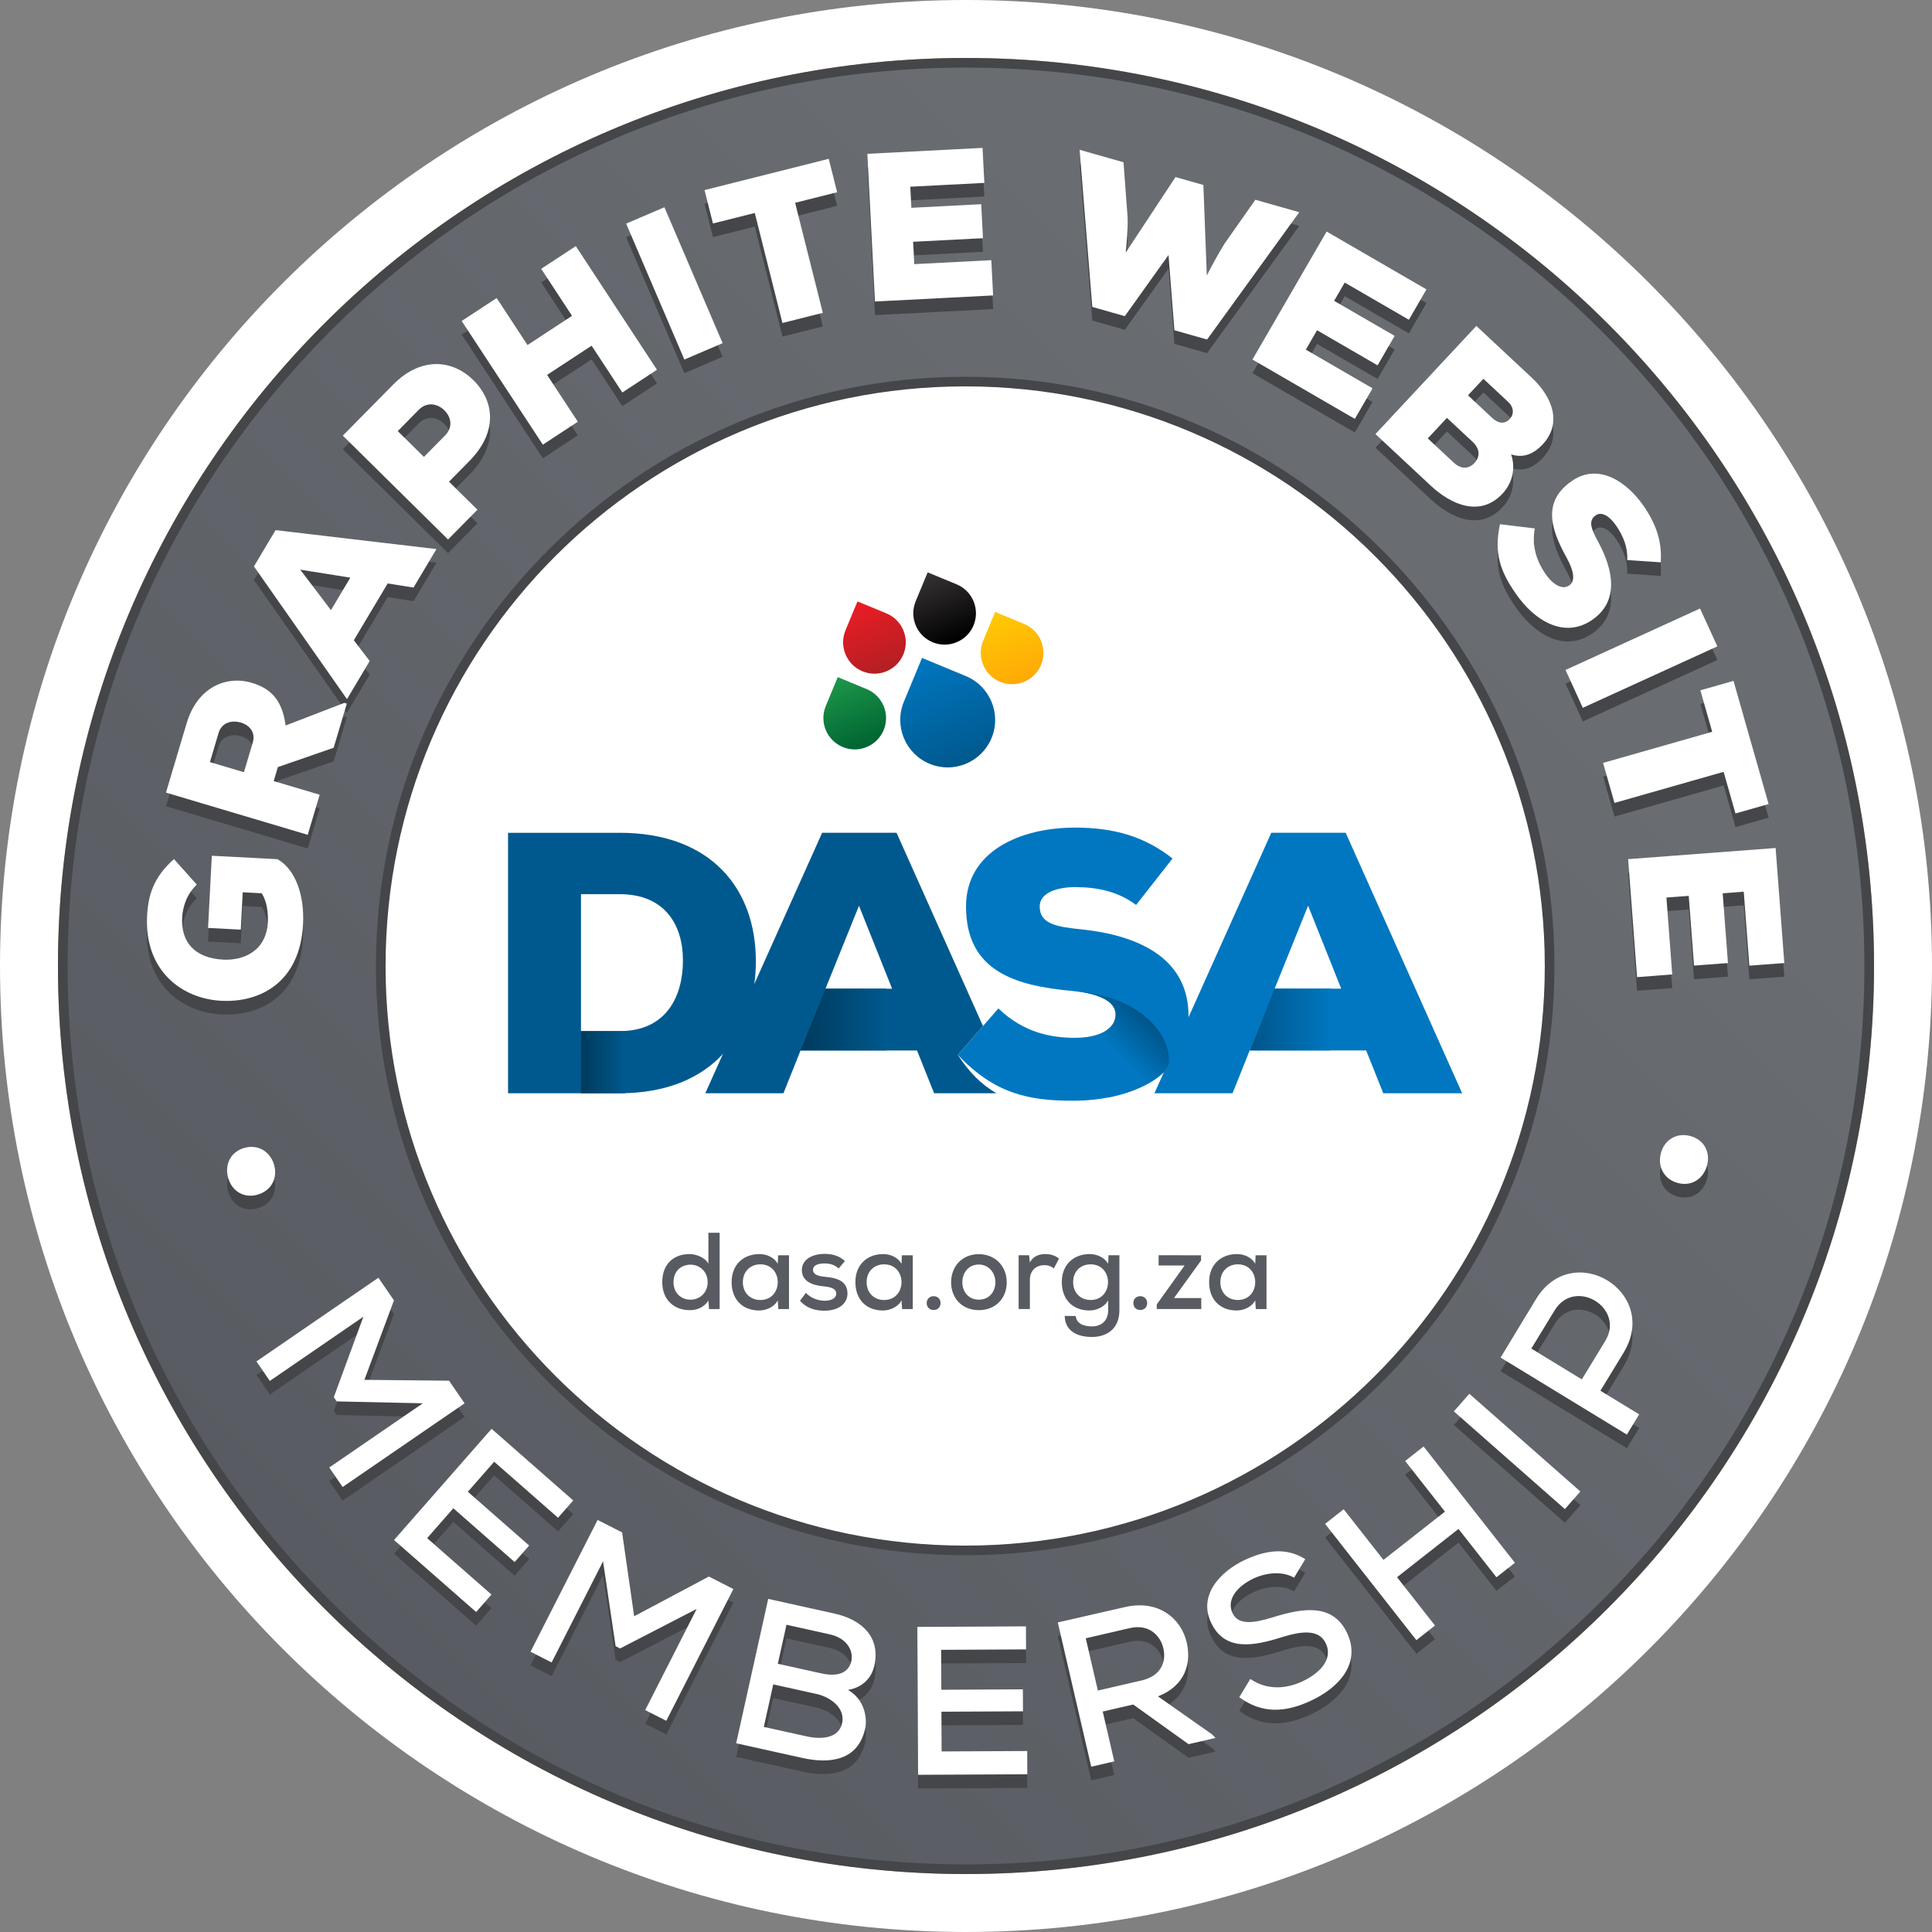 <svg version="1" xmlns="http://www.w3.org/2000/svg" xmlns:xlink="http://www.w3.org/1999/xlink" width="283.465" height="283.464" viewBox="0 0 283.465 283.464"><rect x="0" y="0" width="283.465" height="283.464" fill="#808080" stroke="none"/><path fill="#fff" d="M283.465 141.732c0 78.277-63.456 141.732-141.732 141.732C63.456 283.464 0 220.01 0 141.732S63.456 0 141.733 0c78.276 0 141.732 63.455 141.732 141.732"/><path fill="#C7A761" d="M274.96 141.732c0 73.58-59.647 133.228-133.227 133.228S8.503 215.312 8.503 141.732 68.153 8.504 141.733 8.504 274.96 68.152 274.96 141.732"/><defs><path id="a" d="M9.214 141.732c0 73.07 59.448 132.52 132.52 132.52s132.52-59.45 132.52-132.52c0-73.072-59.45-132.52-132.52-132.52S9.214 68.66 9.214 141.732"/></defs><clipPath id="b"><use xlink:href="#a" overflow="visible"/></clipPath><linearGradient id="c" gradientUnits="userSpaceOnUse" x1="-279.212" y1="439.372" x2="-278.212" y2="439.372" gradientTransform="matrix(187.323 -187.323 -187.323 -187.323 134655.578 30237.045)"><stop offset="0" stop-color="#585B61"/><stop offset=".85" stop-color="#696D72"/><stop offset="1" stop-color="#696D72"/></linearGradient><path clip-path="url(#b)" fill="url(#c)" d="M-123.306 141.733l265.04-265.04 265.038 265.04-265.04 265.04z"/><path fill="#444649" d="M141.733 9.92c35.208 0 68.31 13.712 93.204 38.608 24.896 24.896 38.607 57.996 38.607 93.204s-13.71 68.31-38.607 93.205c-24.895 24.896-57.996 38.606-93.204 38.606s-68.31-13.71-93.205-38.606S9.922 176.94 9.922 141.732s13.71-68.308 38.606-93.204S106.525 9.92 141.733 9.92m0-1.416c-73.58 0-133.23 59.648-133.23 133.228s59.65 133.23 133.23 133.23S274.96 215.31 274.96 141.73 215.314 8.504 141.734 8.504"/><path fill="#fff" d="M226.772 141.732c0 46.966-38.073 85.04-85.04 85.04s-85.04-38.074-85.04-85.04 38.075-85.04 85.04-85.04 85.04 38.074 85.04 85.04"/><circle fill="none" stroke="#fff" stroke-miterlimit="10" cx="141.733" cy="141.732" r="85.04"/><path fill="#fff" d="M141.612 227.48c-47.28 0-85.748-38.466-85.748-85.748 0-47.28 38.467-85.748 85.748-85.748 47.282 0 85.75 38.467 85.75 85.748 0 47.282-38.468 85.748-85.75 85.748"/><path fill="#444649" d="M141.612 56.692c46.966 0 85.04 38.074 85.04 85.04s-38.074 85.04-85.04 85.04-85.04-38.074-85.04-85.04 38.074-85.04 85.04-85.04m0-1.417c-47.672 0-86.457 38.784-86.457 86.457 0 47.672 38.785 86.456 86.457 86.456s86.457-38.784 86.457-86.456c0-47.673-38.788-86.457-86.46-86.457"/><defs><path id="d" d="M134.744 97.82l-2.13 5.145c-1.47 3.546.22 7.628 3.767 9.097 1.72.712 3.614.712 5.33 0s3.058-2.05 3.77-3.768c1.47-3.547-.22-7.628-3.77-9.097l-5.143-2.13-1.287-.535-.535 1.288z"/></defs><clipPath id="e"><use xlink:href="#d" overflow="visible"/></clipPath><linearGradient id="f" gradientUnits="userSpaceOnUse" x1="-279.212" y1="439.35" x2="-278.212" y2="439.35" gradientTransform="matrix(-6.432 -15.529 -15.529 6.432 5168.832 -7050.145)"><stop offset="0" stop-color="#00598E"/><stop offset="1" stop-color="#0077C0"/></linearGradient><path clip-path="url(#e)" fill="url(#f)" d="M133.458 118.36L125.4 98.91l19.232-7.965 8.057 19.45z"/><defs><path id="g" d="M145.655 90.63l-1.408 3.4c-.97 2.34.146 5.037 2.49 6.007 1.133.47 2.383.47 3.518 0 1.135-.47 2.02-1.354 2.49-2.49.97-2.34-.147-5.036-2.49-6.006l-3.398-1.405-.85-.352-.352.85z"/></defs><clipPath id="h"><use xlink:href="#g" overflow="visible"/></clipPath><linearGradient id="i" gradientUnits="userSpaceOnUse" x1="-279.212" y1="439.35" x2="-278.212" y2="439.35" gradientTransform="matrix(-4.248 -10.256 -10.256 4.248 3470.438 -4630.271)"><stop offset="0" stop-color="#FFAA05"/><stop offset="1" stop-color="#FFCA05"/></linearGradient><path clip-path="url(#h)" fill="url(#i)" d="M144.805 104.198l-5.32-12.846 12.7-5.26 5.32 12.845z"/><defs><path id="j" d="M122.564 100.195l-1.407 3.4c-.97 2.34.146 5.036 2.488 6.006 1.135.474 2.385.474 3.52 0 1.135-.47 2.02-1.35 2.49-2.485.97-2.343-.147-5.038-2.49-6.008l-3.398-1.407-.85-.354-.353.85z"/></defs><clipPath id="k"><use xlink:href="#j" overflow="visible"/></clipPath><linearGradient id="l" gradientUnits="userSpaceOnUse" x1="-279.212" y1="439.35" x2="-278.212" y2="439.35" gradientTransform="matrix(-4.248 -10.256 -10.256 4.248 3447.348 -4620.708)"><stop offset="0" stop-color="#006432"/><stop offset="1" stop-color="#1D984A"/></linearGradient><path clip-path="url(#k)" fill="url(#l)" d="M121.714 113.762l-5.32-12.846 12.7-5.26 5.322 12.845z"/><defs><path id="m" d="M135.755 84.824l-1.408 3.398c-.97 2.342.146 5.038 2.488 6.008 1.135.47 2.385.47 3.52 0 1.134-.47 2.018-1.354 2.49-2.488.97-2.343-.148-5.04-2.49-6.01l-3.398-1.406-.85-.352-.352.85z"/></defs><clipPath id="n"><use xlink:href="#m" overflow="visible"/></clipPath><linearGradient id="o" gradientUnits="userSpaceOnUse" x1="-279.212" y1="439.35" x2="-278.212" y2="439.35" gradientTransform="matrix(-4.248 -10.256 -10.256 4.248 3460.538 -4636.079)"><stop offset="0"/><stop offset="1" stop-color="#383435"/></linearGradient><path clip-path="url(#n)" fill="url(#o)" d="M134.905 98.39l-5.32-12.845 12.7-5.26 5.32 12.844z"/><defs><path id="p" d="M125.46 89.09l-1.41 3.397c-.97 2.343.147 5.037 2.49 6.007 1.134.47 2.385.47 3.52 0 1.133-.47 2.017-1.353 2.488-2.488.97-2.343-.147-5.038-2.49-6.008l-3.397-1.407-.85-.35-.35.85z"/></defs><clipPath id="q"><use xlink:href="#p" overflow="visible"/></clipPath><linearGradient id="r" gradientUnits="userSpaceOnUse" x1="-279.212" y1="439.35" x2="-278.212" y2="439.35" gradientTransform="matrix(-4.248 -10.256 -10.256 4.248 3450.242 -4631.814)"><stop offset="0" stop-color="#B31F24"/><stop offset="1" stop-color="#ED1C24"/></linearGradient><path clip-path="url(#q)" fill="url(#r)" d="M124.61 102.655l-5.322-12.846 12.7-5.264 5.322 12.846z"/><path fill="#0077C0" d="M200.443 154.123h-17.087l-2.512 6.28H169.38l17.142-38.216h10.918l17.087 38.215h-11.573l-2.51-6.28zm-8.517-21.235l-4.914 12.174h9.773l-4.86-12.174z"/><defs><path id="s" d="M187.012 145.062l-3.593 9.06h11.82v-9.06z"/></defs><clipPath id="t"><use xlink:href="#s" overflow="visible"/></clipPath><linearGradient id="u" gradientUnits="userSpaceOnUse" x1="-279.212" y1="439.372" x2="-278.212" y2="439.372" gradientTransform="matrix(-11.822 0 0 11.822 -3105.456 -5044.427)"><stop offset="0" stop-color="#0077C0"/><stop offset=".005" stop-color="#0077C0"/><stop offset="1" stop-color="#00558A"/></linearGradient><path clip-path="url(#t)" fill="url(#u)" d="M183.42 145.062h11.82v9.06h-11.82z"/><path fill="#0077C0" d="M166.686 132.778c-2.62-1.965-5.623-2.62-8.954-2.62-2.62 0-5.185.818-5.185 2.838 0 2.62 2.565 3.002 6.333 3.385 7.588.82 15.503 3.878 15.503 12.668 0 8.68-8.19 12.392-16.76 12.447-6.878.054-11.79-1.147-17.086-6.715l5.95-6.826c3.767 3.658 7.97 4.313 11.19 4.313 3.55 0 6.006-1.254 6.006-3.385 0-1.91-2.183-3.11-6.386-3.492-8.353-.764-15.56-2.894-15.56-12.392 0-8.08 7.916-11.573 15.995-11.573 5.734 0 10.21 1.31 14.304 4.532l-5.35 6.823z"/><defs><path id="v" d="M163.623 149.443c-.5 2.057-2.888 2.07-3.777 4.133-.787 1.825.92 7.83 2.876 7.422 4.745-.99 8.793-3.21 8.792-5.44 0-4.424-5.047-9.68-14.217-10.17 0 0 7.212.418 6.326 4.055"/></defs><clipPath id="w"><use xlink:href="#v" overflow="visible"/></clipPath><linearGradient id="x" gradientUnits="userSpaceOnUse" x1="-279.212" y1="439.236" x2="-278.212" y2="439.236" gradientTransform="matrix(8.958 -8.958 -8.958 -8.958 6595.053 1591.824)"><stop offset="0" stop-color="#0077C0"/><stop offset=".483" stop-color="#0077C0"/><stop offset="1" stop-color="#00558A"/></linearGradient><path clip-path="url(#w)" fill="url(#x)" d="M149.288 153.397l15.118-15.118 15.118 15.115-15.118 15.118z"/><path fill="#00598E" d="M140.536 154.777l3.69-4.23-12.682-28.36h-10.92l-17.14 38.214h11.464l2.51-6.275h17.088l2.51 6.278h9.124c-2.22-1.315-3.95-3.037-5.644-5.623m-19.42-9.717l4.915-12.173 4.86 12.174h-9.77z"/><defs><path id="y" d="M121.117 145.06l-3.658 9.063h12.606v-9.062z"/></defs><clipPath id="z"><use xlink:href="#y" overflow="visible"/></clipPath><linearGradient id="A" gradientUnits="userSpaceOnUse" x1="-279.212" y1="439.372" x2="-278.212" y2="439.372" gradientTransform="matrix(-12.609 0 0 12.609 -3390.439 -5390.325)"><stop offset="0" stop-color="#00598E"/><stop offset="1" stop-color="#003A5C"/></linearGradient><path clip-path="url(#z)" fill="url(#A)" d="M117.46 145.06h12.608v9.063h-12.61z"/><path fill="#00598E" d="M90.922 122.188c13.484 0 19.98 8.297 19.98 18.833 0 10.54-6.28 19.38-19.98 19.38h-16.38v-38.21h16.38zm-5.678 29.096h5.678c6.878 0 9.28-5.132 9.28-10.372s-2.675-9.716-9.28-9.716h-5.678v20.088z"/><defs><path id="B" d="M85.245 151.284h6.496v9.117h-6.493z"/></defs><clipPath id="C"><use xlink:href="#B" overflow="visible"/></clipPath><linearGradient id="D" gradientUnits="userSpaceOnUse" x1="-279.212" y1="439.372" x2="-278.212" y2="439.372" gradientTransform="matrix(-6.496 0 0 6.496 -1722.058 -2698.374)"><stop offset="0" stop-color="#00598E"/><stop offset="1" stop-color="#003A5C"/></linearGradient><path clip-path="url(#C)" fill="url(#D)" d="M85.245 151.284h6.496v9.117h-6.493z"/><path fill="#585B61" d="M105.585 180.878v11.19h-1.553l-.096-1.25c-.623 1.008-1.68 1.41-2.736 1.41-2.29 0-4.033-1.506-4.033-4.115 0-2.69 1.71-4.114 4-4.114.96 0 2.257.48 2.77 1.406v-4.53h1.648zm-6.77 7.235c0 1.584 1.104 2.577 2.496 2.577 1.38 0 2.517-1.024 2.517-2.577 0-1.52-1.137-2.56-2.514-2.56-1.39 0-2.495.943-2.495 2.56m15.343-3.938h1.6v7.892h-1.567l-.08-1.28c-.527 1.008-1.744 1.488-2.72 1.488-2.305.016-4.05-1.473-4.05-4.162 0-2.64 1.81-4.114 4.08-4.114 1.122 0 2.194.526 2.69 1.422l.05-1.25zm-5.17 3.938c0 1.633 1.154 2.625 2.563 2.625 3.41 0 3.41-5.234 0-5.234-1.41 0-2.56.992-2.56 2.61m14.047-2.002c-.625-.576-1.297-.736-2.08-.736-1.01-.016-1.682.32-1.682.944.016.657.705.913 1.713 1.01 1.46.127 3.364.447 3.35 2.48-.017 1.472-1.314 2.497-3.36 2.497-1.284 0-2.563-.288-3.604-1.457l.863-1.168c.736.816 1.84 1.152 2.77 1.168.784 0 1.663-.288 1.68-1.024.016-.705-.656-.977-1.826-1.09-1.488-.143-3.2-.623-3.217-2.368 0-1.744 1.81-2.4 3.282-2.4 1.216 0 2.16.27 3.04 1.056l-.928 1.088zm9.28-1.937h1.6v7.892h-1.568l-.08-1.28c-.527 1.008-1.744 1.488-2.72 1.488-2.305.016-4.05-1.473-4.05-4.162 0-2.64 1.81-4.114 4.08-4.114 1.122 0 2.194.526 2.69 1.422l.05-1.25zm-5.17 3.938c0 1.633 1.153 2.625 2.562 2.625 3.41 0 3.41-5.234 0-5.234-1.41 0-2.56.992-2.56 2.61M138 191.186c0 1.36-2.034 1.36-2.034 0 0-1.345 2.033-1.345 2.033 0m9.71-3.056c0 2.336-1.615 4.097-4.097 4.097-2.465 0-4.064-1.76-4.064-4.098 0-2.324 1.616-4.117 4.063-4.117 2.434 0 4.098 1.793 4.098 4.114m-6.513 0c0 1.408.912 2.56 2.416 2.56 1.522 0 2.434-1.152 2.434-2.56 0-1.394-.993-2.594-2.434-2.594-1.504 0-2.416 1.2-2.416 2.593m9.793-3.95l.112 1.04c.576-1.01 1.473-1.217 2.32-1.217.768 0 1.505.27 1.954.67l-.752 1.44c-.4-.32-.785-.48-1.393-.48-1.134 0-2.126.704-2.126 2.16v4.274h-1.65v-7.89h1.537zm6.85 8.914c.08 1.042 1.053 1.522 2.366 1.522 1.217 0 2.387-.673 2.387-2.4v-1.426c-.53 1.01-1.762 1.49-2.74 1.49-2.303.015-4.063-1.474-4.063-4.163 0-2.64 1.81-4.114 4.098-4.114 1.103 0 2.19.526 2.705 1.422l.047-1.25h1.6v8.07c0 2.864-2 3.92-4.034 3.92-2.432 0-3.97-1.088-3.984-3.09l1.617.017zm-.386-4.977c0 1.633 1.137 2.625 2.56 2.625 3.41 0 3.41-5.234 0-5.234-1.423 0-2.56.992-2.56 2.61m10.863 3.072c0 1.36-2.03 1.36-2.03 0 0-1.345 2.03-1.345 2.03 0m7.906-7.01v.767l-3.97 5.506h4v1.614h-6.528v-.672l4.08-5.715h-3.81v-1.505zm8 0h1.6v7.89h-1.57l-.08-1.28c-.526 1.01-1.743 1.49-2.72 1.49-2.304.015-4.048-1.474-4.048-4.163 0-2.64 1.808-4.114 4.08-4.114 1.12 0 2.193.526 2.69 1.422l.048-1.25zm-5.17 3.937c0 1.633 1.152 2.625 2.56 2.625 3.41 0 3.41-5.234 0-5.234-1.408 0-2.56.992-2.56 2.61"/><path fill="#444649" d="M35.825 170.43c2.025-.582 3.823.514 4.39 2.48.555 1.936-.395 3.79-2.42 4.372-1.995.574-3.756-.5-4.312-2.437-.566-1.966.346-3.84 2.342-4.415m26.208 37.464l-12.634-.28-.424-.613 4.34-11.81-13.725 9.42-1.964-2.864L55.52 189.47c.77 1.124 1.49 2.17 2.28 3.322l-4.334 11.658 12.417.128 2.28 3.32-17.893 12.277-1.963-2.863 13.726-9.416zm7.83 30.626l-12.05-10.57c4.765-5.43 9.55-10.883 14.313-16.314l11.978 10.51-2.228 2.54-9.37-8.22-3.863 4.406 8.996 7.89-2.13 2.425-8.996-7.893-3.843 4.383 9.44 8.28-2.25 2.563zm32.35-.454l-11.228 5.8-.663-.34-1.84-12.445-7.547 14.837-3.094-1.575 9.84-19.336 3.594 1.83 1.77 12.305 10.965-5.83 3.59 1.83-9.84 19.336-3.094-1.574 7.548-14.833zm20.21.676c4.025.892 6.795 3.443 5.86 7.65-.393 1.785-1.69 3.182-3.867 3.556 2.374 1.32 2.877 4.067 2.52 5.67-1.026 4.632-5.034 5.235-9.21 4.31l-9.715-2.155 4.7-21.185 9.716 2.154zm-10.355 16.63l6.355 1.407c1.877.413 4.614.386 5.13-1.944.504-2.272-1.78-3.856-3.716-4.286l-6.387-1.415-1.382 6.235zm2.054-9.263l6.385 1.413c2.543.563 4.036-.153 4.404-1.818.33-1.483-.62-3.345-3.163-3.91l-6.355-1.408-1.267 5.72zm36.608 16.213l-16.028.08-.108-21.7 15.933-.08.017 3.38-12.46.062.028 5.86 11.966-.062.015 3.224-11.966.06.03 5.828 12.555-.062.017 3.41zm27.614-5.33l-3.956.915-8.124-5.82-4.47 1.035 1.693 7.308-3.382.784-4.902-21.17c3.29-.762 6.56-1.486 9.85-2.25 4.894-1.13 8.236 1.626 9.062 5.19.7 3.02-.186 6.34-4.213 7.91l7.94 5.576.502.52zm-19.04-14.62l1.777 7.67 6.436-1.49c2.81-.65 3.633-2.717 3.172-4.71-.442-1.903-2.14-3.61-4.918-2.967l-6.464 1.498zm30.566-8.892c-1.56-.91-3.822-.845-5.884.088-2.64 1.235-4.035 3.224-3.153 5.105.895 1.91 3.334 1.416 6.088.57 4.308-1.332 8.68-2.012 10.747 2.395 2.037 4.422-1.2 7.96-5.3 9.88-3.76 1.763-7.192 1.967-10.54-.503l1.62-2.677c2.522 1.728 5.36 1.425 7.633.36 2.356-1.106 4.6-3.114 3.44-5.585-1-2.133-3.615-1.797-6.536-.873-4.152 1.296-8.318 2.05-10.292-2.16-1.935-4.06 1.4-7.538 4.936-9.197 2.835-1.33 5.986-1.983 8.88-.12l-1.637 2.717zm29.694-.06l-5.57-7.093-9.02 7.082 5.57 7.093-2.73 2.145-13.398-17.065 2.73-2.144 5.837 7.433 9.02-7.082-5.838-7.432 2.705-2.126 13.4 17.063zm-3.98-26.923l16.29 14.336-2.272 2.583-16.29-14.336zm19.23-.448l5.69 3.47-1.81 2.965-18.524-11.3c1.727-2.834 3.477-5.762 5.205-8.592 5.392-8.84 18.217-1.053 12.86 7.846l-3.42 5.61zm-2.726-1.663l3.422-5.61c2.988-4.898-4.44-9.39-7.41-4.522l-3.422 5.61 7.41 4.522zm14.077-28.818c-2.036-.55-3.007-2.42-2.472-4.396.526-1.944 2.3-3.038 4.333-2.488 2.005.543 2.956 2.373 2.43 4.32-.534 1.975-2.286 3.106-4.29 2.564"/><path fill="#444649" d="M28.87 131.792c-1.567 1.502-2.07 3.4-2.145 4.857-.185 3.53 1.8 5.93 6.043 6.15 2.79.144 6.3-1.13 6.53-5.498.058-1.147-.065-2.952-.9-4.24l-2.786-.143-.285 5.48-4.8-.25.552-10.59 9.63.502c2.682 1.505 3.972 5.362 3.754 9.54-.447 8.58-6.345 11.532-12.012 11.236-5.666-.297-11.294-4.317-10.87-12.46.157-3.003.914-5.634 3.943-8.333l3.344 3.744zm22.012-26.556l-1.928 6.476-8.186 2.837-.61 2.05 6.744 2.005-1.75 5.882-20.8-6.193 3.027-10.16c1.58-5.318 5.82-7.064 9.562-5.95 2.555.76 4.46 2.298 4.96 6.264l8.622-3.32.356.105zm-20.084 8.577l4.992 1.485 1.29-4.338c.46-1.544-.494-2.573-1.742-2.944-1.308-.39-2.806-.026-3.267 1.518l-1.27 4.28zm26.085-26.21l-4.97 8.333 2.33 3.05-3.334 5.592-13.65-19.475 3.175-5.324 23.604 2.78-3.365 5.644-3.793-.602zM44.05 85.58l4.508 5.937 2.844-4.765-7.352-1.172zm21.832-12.907l4.17 4.115-4.313 4.367-15.44-15.24 7.4-7.5c4.093-4.147 8.72-3.63 11.743-.648 3.153 3.115 3.556 7.605-.472 11.773l-3.09 3.133zm-3.684-3.636l3.092-3.133c1.197-1.213.924-2.7-.09-3.702-1.015-1.003-2.572-1.277-3.748-.086L58.36 65.25l3.838 3.787zM91.31 59.59l-4.506-6.87-6.533 4.285 4.51 6.87-5.133 3.367L67.74 49.096l5.133-3.368 4.523 6.896 6.533-4.286-4.525-6.896 5.08-3.333L96.39 56.253zm6.172-27.183l8.542 19.943-5.613 2.404-8.54-19.943zm13.258.84l-6.135 1.543-1.233-4.9 18.22-4.587 1.233 4.9-6.163 1.552 4.063 16.144-5.922 1.49zm34.973 12.098l-17.338.894-1.116-21.67 16.9-.87.265 5.135-10.865.56.16 3.096 10.246-.53.257 4.987-10.247.527.17 3.28 11.298-.58zm31.394 6.472l-4.8-1.364-.86-11.037-6.414 8.97-4.77-1.356-1.86-23.05 6.44 1.83.6 8.096c.057 1.724-.128 3.51-.27 5.144l7.302-11.07 4.084 1.16.506 13.29c.747-1.495 1.61-3.054 2.577-4.648l4.546-6.474 6.44 1.83-13.524 18.68zm21.677 11.64L183.76 54.75l10.884-18.778 14.647 8.49-2.58 4.452-9.413-5.457-1.554 2.682 8.88 5.143-2.505 4.32-8.88-5.147-1.646 2.843 9.79 5.675zm25.94-6.06c3.174 2.96 4.446 6.777 1.61 9.813-1.12 1.2-2.644 2.11-4.62 1.455.734 2.166.084 4.316-1.248 5.744-3.32 3.555-7.555 1.6-10.477-1.088l-8.18-7.634 14.8-15.865 8.112 7.57zm-15.24 8.927l3.785 3.53c1.13 1.06 2.245.955 3.07.07.803-.86.85-2.047-.26-3.082l-3.786-3.532-2.81 3.014zm5.9-6.323l3.58 3.345c.93.866 1.874.855 2.528.153.656-.703.664-1.712-.22-2.537l-3.625-3.382L215.384 60zm23.37 24.17c.087-1.858-.564-3.477-1.627-5.04-.836-1.23-2.04-2.174-2.988-1.53-1.234.837-.595 2.163.43 4.054 2.036 3.824 3.13 8.516-1 11.32-4.075 2.77-8.43.11-11.19-3.896-2.224-3.212-3.228-5.902-2.3-10.165l5.1.615c-.515 2.937.52 5.12 1.546 6.63 1.133 1.667 2.506 2.42 3.506 1.74.898-.61.764-2.017-.397-4.114-2.308-4.165-3.607-8.228.853-11.26 3.79-2.578 7.96.024 10.54 3.818 1.826 2.69 2.64 5.21 2.433 8.16l-4.91-.33zm13.216 12.665l-19.74 9.016-2.536-5.554 19.737-9.016zm-.755 12.534l-1.735-6.083 4.86-1.386 5.152 18.068-4.86 1.385-1.742-6.11-16.01 4.564-1.675-5.874zm-11.025 35.997l-1.31-17.312 21.64-1.635 1.276 16.88-5.13.384-.822-10.85-3.09.234.773 10.23-4.977.378-.775-10.234-3.276.248.85 11.283z"/><path fill="#fff" d="M35.825 168.43c2.025-.582 3.823.514 4.39 2.48.555 1.936-.395 3.79-2.42 4.372-1.995.574-3.756-.5-4.312-2.437-.566-1.966.346-3.84 2.342-4.415m26.208 37.464l-12.634-.28-.424-.613 4.34-11.81-13.725 9.42-1.964-2.864L55.52 187.47c.77 1.124 1.49 2.17 2.28 3.322l-4.334 11.658 12.417.128 2.28 3.32-17.893 12.277-1.963-2.863 13.726-9.416zm7.83 30.626l-12.05-10.57c4.765-5.43 9.55-10.883 14.313-16.314l11.978 10.51-2.228 2.54-9.37-8.22-3.863 4.406 8.996 7.89-2.13 2.425-8.996-7.893-3.843 4.383 9.44 8.28-2.25 2.563zm32.35-.454l-11.228 5.8-.663-.34-1.84-12.445-7.547 14.837-3.094-1.575 9.84-19.336 3.594 1.83 1.77 12.305 10.965-5.83 3.59 1.83-9.84 19.336-3.094-1.574 7.548-14.833zm20.21.676c4.025.892 6.795 3.443 5.86 7.65-.393 1.785-1.69 3.182-3.867 3.556 2.374 1.32 2.877 4.067 2.52 5.67-1.026 4.632-5.034 5.235-9.21 4.31l-9.715-2.155 4.7-21.185 9.716 2.154zm-10.355 16.63l6.355 1.407c1.877.413 4.614.386 5.13-1.944.504-2.272-1.78-3.856-3.716-4.286l-6.387-1.415-1.382 6.235zm2.054-9.263l6.385 1.413c2.543.563 4.036-.153 4.404-1.818.33-1.483-.62-3.345-3.163-3.91l-6.355-1.408-1.267 5.72zm36.608 16.213l-16.028.08-.108-21.7 15.933-.08.017 3.38-12.46.062.028 5.86 11.966-.062.015 3.224-11.966.06.03 5.828 12.555-.062.017 3.41zm27.614-5.33l-3.956.915-8.124-5.82-4.47 1.035 1.693 7.308-3.382.784-4.902-21.17c3.29-.762 6.56-1.486 9.85-2.25 4.894-1.13 8.236 1.626 9.062 5.19.7 3.02-.186 6.34-4.213 7.91l7.94 5.576.502.52zm-19.04-14.62l1.777 7.67 6.436-1.49c2.81-.65 3.633-2.717 3.172-4.71-.442-1.903-2.14-3.61-4.918-2.967l-6.464 1.498zm30.566-8.892c-1.56-.91-3.822-.845-5.884.088-2.64 1.235-4.035 3.224-3.153 5.105.895 1.91 3.334 1.416 6.088.57 4.308-1.332 8.68-2.012 10.747 2.395 2.037 4.422-1.2 7.96-5.3 9.88-3.76 1.763-7.192 1.967-10.54-.503l1.62-2.677c2.522 1.728 5.36 1.425 7.633.36 2.356-1.106 4.6-3.114 3.44-5.585-1-2.133-3.615-1.797-6.536-.873-4.152 1.296-8.318 2.05-10.292-2.16-1.935-4.06 1.4-7.538 4.936-9.197 2.835-1.33 5.986-1.983 8.88-.12l-1.637 2.717zm29.694-.06l-5.57-7.093-9.02 7.082 5.57 7.093-2.73 2.145-13.398-17.065 2.73-2.144 5.837 7.433 9.02-7.082-5.838-7.432 2.705-2.126 13.4 17.063zm-3.98-26.923l16.29 14.336-2.272 2.583-16.29-14.336zm19.23-.448l5.69 3.47-1.81 2.965-18.524-11.3c1.727-2.834 3.477-5.762 5.205-8.592 5.392-8.84 18.217-1.053 12.86 7.846l-3.42 5.61zm-2.726-1.663l3.422-5.61c2.988-4.898-4.44-9.39-7.41-4.522l-3.422 5.61 7.41 4.522zm14.077-28.818c-2.036-.55-3.007-2.42-2.472-4.396.526-1.944 2.3-3.038 4.333-2.488 2.005.543 2.956 2.373 2.43 4.32-.534 1.975-2.286 3.106-4.29 2.564"/><path fill="#fff" d="M28.87 129.792c-1.567 1.502-2.07 3.4-2.145 4.857-.185 3.53 1.8 5.93 6.043 6.15 2.79.144 6.3-1.13 6.53-5.498.058-1.147-.065-2.952-.9-4.24l-2.786-.143-.285 5.48-4.8-.25.552-10.59 9.63.502c2.682 1.505 3.972 5.362 3.754 9.54-.447 8.58-6.345 11.532-12.012 11.236-5.666-.297-11.294-4.317-10.87-12.46.157-3.003.914-5.634 3.943-8.333l3.344 3.744zm22.012-26.556l-1.928 6.476-8.186 2.837-.61 2.05 6.744 2.005-1.75 5.882-20.8-6.193 3.027-10.16c1.58-5.318 5.82-7.064 9.562-5.95 2.555.76 4.46 2.298 4.96 6.264l8.622-3.32.356.105zm-20.084 8.577l4.992 1.485 1.29-4.338c.46-1.544-.494-2.573-1.742-2.944-1.308-.39-2.806-.026-3.267 1.518l-1.27 4.28zm26.085-26.21l-4.97 8.333 2.33 3.05-3.334 5.592-13.65-19.475 3.175-5.324 23.604 2.78-3.365 5.644-3.793-.602zM44.05 83.58l4.508 5.937 2.844-4.765-7.352-1.172zm21.832-12.907l4.17 4.115-4.313 4.367-15.44-15.24 7.4-7.5c4.093-4.147 8.72-3.63 11.743-.648 3.153 3.115 3.556 7.605-.472 11.773l-3.09 3.133zm-3.684-3.636l3.092-3.133c1.197-1.213.924-2.7-.09-3.702-1.015-1.003-2.572-1.277-3.748-.086L58.36 63.25l3.838 3.787zM91.31 57.59l-4.506-6.87-6.533 4.285 4.51 6.87-5.133 3.367L67.74 47.096l5.133-3.368 4.523 6.896 6.533-4.286-4.525-6.896 5.08-3.333L96.39 54.253zm6.172-27.183l8.542 19.943-5.613 2.404-8.54-19.943zm13.258.84l-6.135 1.543-1.233-4.9 18.22-4.587 1.233 4.9-6.163 1.552 4.063 16.144-5.922 1.49zm34.973 12.098l-17.338.894-1.116-21.67 16.9-.87.265 5.135-10.865.56.16 3.096 10.246-.53.257 4.987-10.247.527.17 3.28 11.298-.58zm31.394 6.472l-4.8-1.364-.86-11.037-6.414 8.97-4.77-1.356-1.86-23.05 6.44 1.83.6 8.096c.057 1.724-.128 3.51-.27 5.144l7.302-11.07 4.084 1.16.506 13.29c.747-1.495 1.61-3.054 2.577-4.648l4.546-6.474 6.44 1.83-13.524 18.68zm21.677 11.64L183.76 52.75l10.884-18.778 14.647 8.49-2.58 4.452-9.413-5.457-1.554 2.682 8.88 5.143-2.505 4.32-8.88-5.147-1.646 2.843 9.79 5.675zm25.94-6.06c3.174 2.96 4.446 6.777 1.61 9.813-1.12 1.2-2.644 2.11-4.62 1.455.734 2.166.084 4.316-1.248 5.744-3.32 3.555-7.555 1.6-10.477-1.088l-8.18-7.634 14.8-15.865 8.112 7.57zm-15.24 8.927l3.785 3.53c1.13 1.06 2.245.955 3.07.07.803-.86.85-2.047-.26-3.082l-3.786-3.532-2.81 3.014zm5.9-6.323l3.58 3.345c.93.866 1.874.855 2.528.153.656-.703.664-1.712-.22-2.537l-3.625-3.382L215.384 58zm23.37 24.17c.087-1.858-.564-3.477-1.627-5.04-.836-1.23-2.04-2.174-2.988-1.53-1.234.837-.595 2.163.43 4.054 2.036 3.824 3.13 8.516-1 11.32-4.075 2.77-8.43.11-11.19-3.896-2.224-3.212-3.228-5.902-2.3-10.165l5.1.615c-.515 2.937.52 5.12 1.546 6.63 1.133 1.667 2.506 2.42 3.506 1.74.898-.61.764-2.017-.397-4.114-2.308-4.165-3.607-8.228.853-11.26 3.79-2.578 7.96.024 10.54 3.818 1.826 2.69 2.64 5.21 2.433 8.16l-4.91-.33zm13.216 12.665l-19.74 9.016-2.536-5.554 19.737-9.016zm-.755 12.534l-1.735-6.083 4.86-1.386 5.152 18.068-4.86 1.385-1.742-6.11-16.01 4.564-1.675-5.874zm-11.025 35.997l-1.31-17.312 21.64-1.635 1.276 16.88-5.13.384-.822-10.85-3.09.234.773 10.23-4.977.378-.775-10.234-3.276.248.85 11.283z"/></svg>